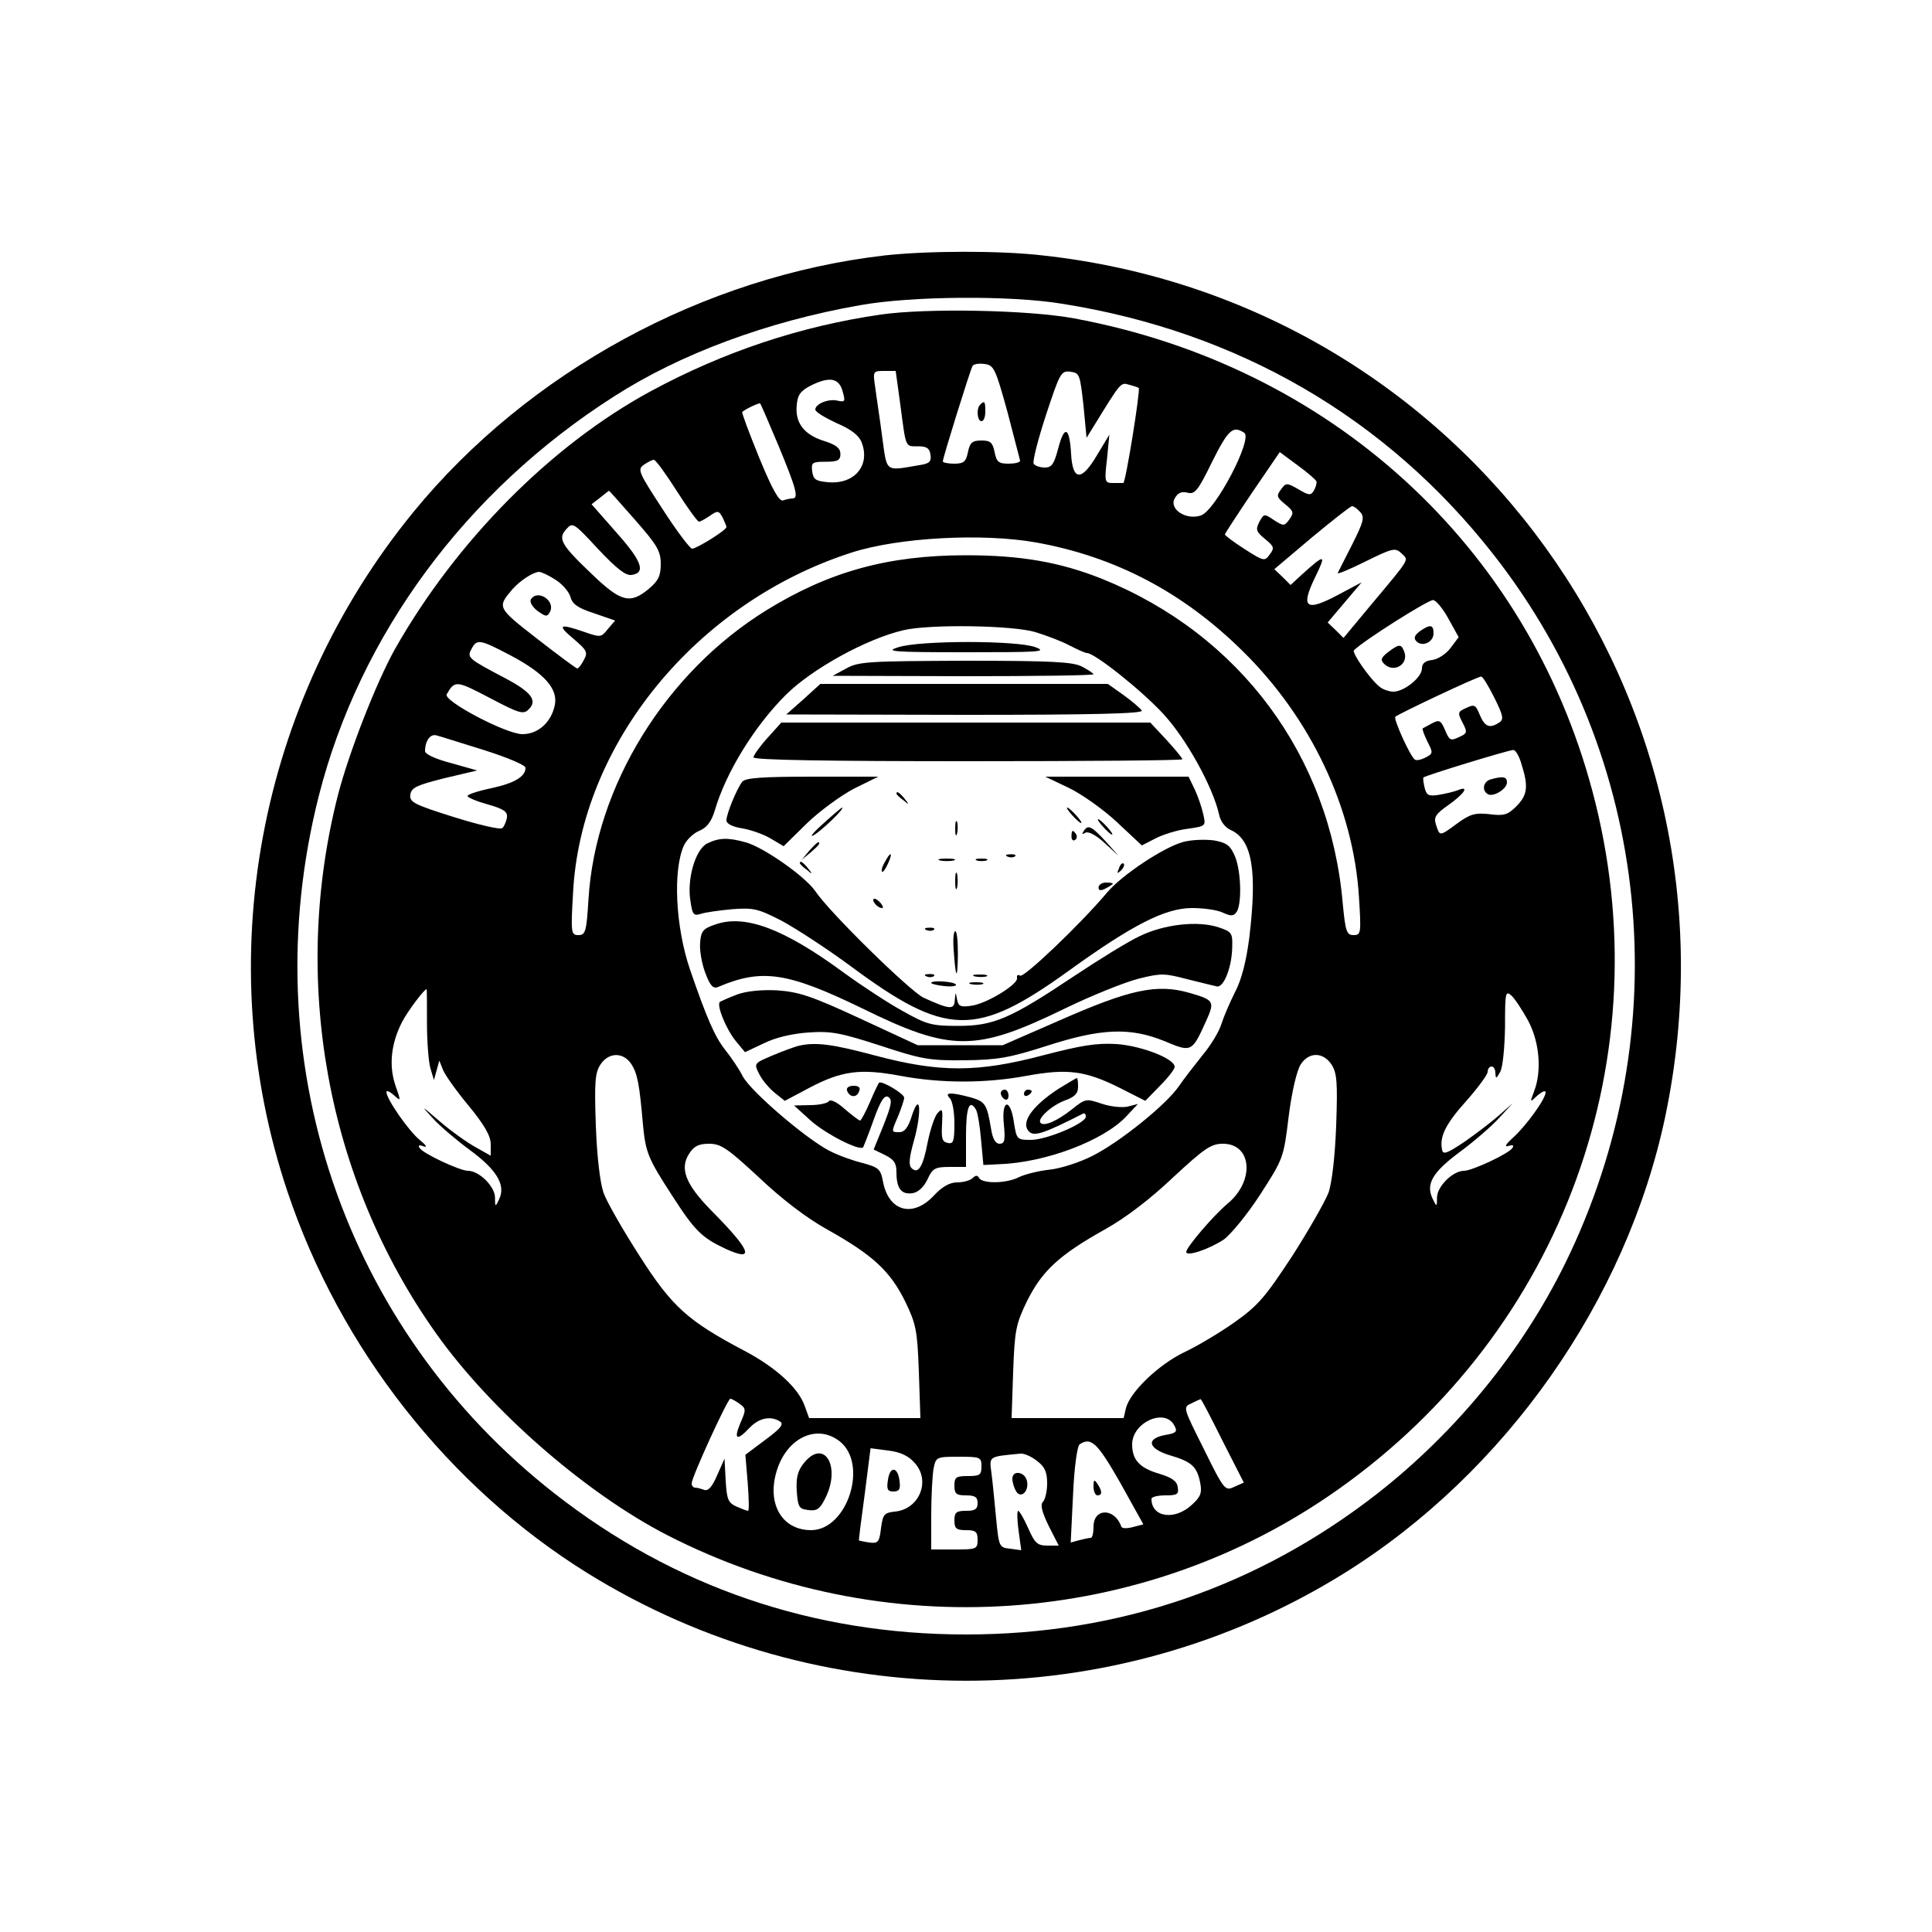 <?xml version="1.0" standalone="no"?>
<!DOCTYPE svg PUBLIC "-//W3C//DTD SVG 20010904//EN"
 "http://www.w3.org/TR/2001/REC-SVG-20010904/DTD/svg10.dtd">
<svg version="1.0" xmlns="http://www.w3.org/2000/svg"
 width="500pt" height="500pt" viewBox="0 0 500 500"
 preserveAspectRatio="xMidYMid meet">

<g transform="translate(0,500) scale(0.1,-0.1)"
fill="#000000" stroke="none">
<path d="M2290 4339 c-469 -54 -923 -301 -1220 -664 -403 -493 -527 -1160
-326 -1759 136 -406 417 -764 776 -987 598 -371 1361 -372 1958 -1 418 260
732 707 832 1184 225 1079 -520 2108 -1612 2227 -112 13 -299 12 -408 0z m458
-125 c456 -72 840 -295 1117 -649 410 -523 481 -1234 185 -1836 -112 -227
-281 -434 -485 -594 -309 -241 -669 -365 -1065 -365 -396 0 -756 123 -1065
365 -546 427 -782 1126 -610 1805 106 417 380 789 764 1034 171 110 397 194
636 236 132 24 390 26 523 4z"/>
<path d="M2280 4186 c-208 -30 -406 -96 -595 -198 -259 -140 -505 -389 -663
-668 -48 -86 -118 -265 -147 -376 -123 -480 -30 -995 253 -1394 141 -199 387
-414 599 -523 558 -286 1231 -240 1737 119 581 411 840 1123 657 1807 -170
637 -679 1100 -1341 1223 -118 22 -381 27 -500 10z m327 -251 c17 -66 32 -123
33 -127 0 -5 -14 -8 -30 -8 -26 0 -31 5 -36 30 -5 25 -11 30 -34 30 -23 0 -30
-5 -35 -30 -5 -25 -11 -30 -36 -30 -16 0 -29 3 -29 6 0 9 71 237 77 247 3 5
17 7 31 5 24 -3 28 -11 59 -123z m-277 18 c15 -114 12 -108 46 -108 22 0 30
-5 32 -22 3 -18 -3 -23 -30 -27 -89 -15 -82 -20 -95 74 -6 47 -15 104 -18 128
-6 41 -6 42 23 42 l30 0 12 -87z m474 -2 l8 -84 18 29 c72 117 70 115 93 108
12 -3 23 -7 24 -8 5 -4 -34 -247 -40 -246 -4 0 -16 0 -28 0 -20 0 -21 4 -14
63 l6 62 -32 -53 c-40 -68 -63 -67 -67 3 -4 70 -17 76 -33 16 -11 -42 -17 -51
-35 -51 -13 0 -26 5 -29 10 -3 6 11 62 32 126 36 109 39 115 63 112 24 -3 25
-7 34 -87z m-623 35 c7 -25 6 -27 -13 -23 -23 6 -58 -8 -58 -23 0 -6 25 -21
55 -35 38 -16 58 -32 65 -50 23 -60 -19 -109 -87 -103 -32 3 -38 7 -41 28 -3
23 0 25 35 25 31 0 38 4 38 20 0 15 -11 24 -43 34 -51 16 -75 47 -70 93 2 26
10 37 38 51 47 23 72 19 81 -17z m-166 -140 c45 -109 53 -136 36 -136 -5 0
-16 -2 -24 -5 -10 -4 -27 25 -62 110 -26 64 -46 117 -44 119 9 8 44 24 46 22
2 -1 23 -51 48 -110z m1205 34 c23 -15 -74 -201 -112 -214 -38 -13 -83 16 -68
44 8 14 17 19 33 15 19 -5 27 4 64 80 42 84 54 94 83 75z m187 -126 c1 -5 -2
-16 -7 -24 -8 -13 -13 -12 -40 4 -30 17 -32 17 -45 -1 -12 -16 -11 -20 11 -38
22 -18 23 -22 11 -39 -13 -18 -15 -18 -40 -2 -25 17 -26 17 -38 -5 -10 -20 -8
-25 15 -44 23 -19 25 -23 12 -40 -13 -18 -15 -18 -65 14 -28 18 -51 35 -51 38
0 2 32 51 71 109 l71 104 46 -34 c26 -19 48 -38 49 -42z m-1656 -24 c28 -44
54 -80 58 -80 4 0 16 7 28 15 20 14 23 14 33 -4 5 -11 10 -22 10 -25 0 -8 -77
-56 -89 -56 -5 0 -40 46 -76 102 -62 95 -66 103 -49 115 10 7 22 13 26 13 5 0
31 -36 59 -80z m-107 -76 c57 -65 66 -80 66 -114 0 -30 -6 -43 -31 -64 -48
-40 -72 -34 -146 37 -82 78 -90 93 -67 118 16 18 19 16 82 -52 47 -50 71 -69
86 -67 38 5 28 35 -38 109 l-65 74 22 17 c12 10 23 18 23 18 1 0 31 -34 68
-76z m1877 20 c11 -13 7 -26 -21 -82 -19 -37 -36 -71 -38 -75 -2 -4 30 9 72
30 71 35 77 36 93 21 19 -19 26 -8 -81 -136 l-69 -83 -20 20 -21 20 44 52 44
52 -62 -33 c-83 -44 -97 -33 -58 47 29 60 26 61 -37 4 l-27 -25 -21 21 -21 20
97 82 c53 44 100 81 104 81 5 0 14 -7 22 -16z m-839 -78 c205 -37 380 -129
534 -281 177 -174 287 -407 301 -637 6 -94 5 -98 -14 -98 -18 0 -21 9 -28 82
-33 382 -266 696 -623 840 -108 43 -209 61 -352 61 -201 0 -354 -42 -516 -142
-261 -161 -443 -455 -461 -748 -5 -84 -8 -93 -26 -93 -19 0 -20 5 -14 108 19
386 319 753 721 882 121 39 338 51 478 26z m-1245 -96 c18 -11 35 -31 39 -44
5 -19 18 -29 61 -43 l55 -19 -19 -22 c-17 -22 -19 -22 -62 -7 -64 22 -70 18
-27 -18 35 -30 38 -35 27 -55 -6 -12 -14 -22 -17 -22 -3 0 -50 35 -104 77
-104 81 -104 81 -63 129 20 22 52 43 68 44 6 0 25 -9 42 -20z m2312 -102 l26
-47 -21 -28 c-12 -16 -33 -29 -47 -31 -19 -2 -27 -9 -27 -22 0 -23 -46 -60
-74 -60 -11 0 -28 6 -36 13 -25 20 -72 88 -66 94 23 24 194 132 205 130 8 -1
26 -23 40 -49z m-1069 -34 c29 -9 69 -24 89 -35 20 -10 39 -19 44 -19 20 0
142 -97 198 -158 60 -65 128 -189 144 -260 3 -17 16 -34 30 -40 56 -25 69
-106 48 -280 -8 -61 -20 -108 -37 -140 -13 -26 -29 -63 -35 -82 -6 -20 -28
-56 -49 -81 -20 -25 -48 -61 -61 -80 -33 -48 -152 -144 -223 -180 -33 -17 -83
-33 -111 -36 -29 -3 -64 -12 -79 -19 -32 -17 -94 -18 -104 -3 -4 8 -9 8 -17 0
-6 -6 -24 -11 -40 -11 -19 0 -39 -11 -61 -35 -55 -58 -117 -39 -131 38 -6 32
-12 36 -52 47 -25 6 -64 20 -87 32 -60 31 -204 154 -224 193 -9 18 -30 49 -46
69 -26 33 -47 81 -90 206 -38 111 -45 258 -16 322 7 15 25 32 40 38 19 8 31
23 40 53 29 99 103 218 183 298 68 68 210 146 305 168 66 16 283 13 342 -5z
m-1359 -60 c87 -46 123 -86 115 -128 -9 -45 -43 -76 -84 -76 -42 0 -205 86
-196 103 21 37 25 36 111 -9 78 -41 88 -44 102 -29 22 22 6 44 -60 79 -97 51
-101 54 -89 76 14 27 21 26 101 -16z m2546 -109 c24 -48 25 -57 13 -65 -25
-16 -37 -11 -50 19 -11 27 -14 29 -35 19 -23 -10 -23 -13 -10 -38 13 -25 13
-28 -10 -38 -21 -10 -24 -8 -35 18 -11 26 -15 28 -34 18 -11 -6 -22 -12 -24
-13 -2 -2 4 -17 12 -34 15 -29 15 -31 -4 -41 -11 -6 -24 -9 -28 -6 -12 7 -56
105 -51 111 7 7 212 104 222 104 4 1 19 -24 34 -54z m-2615 -136 c60 -19 108
-39 108 -46 0 -23 -29 -40 -89 -53 -34 -7 -61 -16 -61 -20 0 -4 24 -14 53 -22
42 -12 51 -19 49 -34 -2 -10 -7 -23 -12 -27 -4 -5 -60 8 -124 28 -105 33 -117
39 -114 59 3 18 17 24 88 42 l85 20 -67 19 c-39 10 -68 23 -68 31 0 26 13 45
29 41 9 -2 64 -20 123 -38z m2686 -38 c18 -57 15 -79 -14 -108 -22 -22 -32
-25 -70 -20 -37 4 -50 0 -84 -25 -45 -33 -44 -33 -54 -1 -6 18 0 27 33 50 41
29 55 51 24 38 -10 -4 -32 -9 -49 -12 -26 -4 -32 -2 -37 18 -3 13 -5 25 -3 27
5 5 217 70 232 71 6 1 16 -16 22 -38z m-2833 -669 c0 -48 4 -100 9 -117 l9
-30 7 25 7 25 10 -25 c6 -14 36 -56 67 -93 40 -49 56 -77 56 -98 l0 -30 -39
22 c-22 12 -64 42 -93 67 -49 42 -50 43 -18 8 19 -21 63 -58 97 -83 69 -51 92
-90 75 -126 -10 -22 -11 -21 -11 5 -1 28 -41 68 -70 68 -21 0 -117 45 -125 59
-5 7 -1 9 11 4 10 -3 5 4 -11 17 -29 24 -86 106 -86 124 0 5 9 1 19 -8 19 -17
19 -17 4 26 -17 51 -11 108 18 164 16 30 57 84 63 84 1 0 1 -39 1 -88z m2849
8 c30 -55 37 -131 16 -185 -11 -29 -11 -29 9 -10 12 10 21 14 21 8 0 -17 -50
-86 -83 -116 -19 -17 -25 -26 -14 -23 12 4 16 2 11 -5 -8 -14 -104 -59 -125
-59 -29 0 -69 -40 -70 -68 0 -26 -1 -26 -11 -5 -19 38 -1 69 69 121 38 28 84
68 103 89 l35 38 -35 -31 c-19 -17 -60 -48 -90 -69 -46 -31 -56 -34 -58 -20
-7 33 9 66 63 126 30 34 55 68 55 75 0 8 5 14 10 14 6 0 10 -8 10 -17 1 -16 2
-15 12 2 7 11 12 62 13 117 0 88 1 95 16 82 9 -8 28 -37 43 -64z m-2320 -114
c16 -25 21 -53 30 -157 7 -72 13 -87 76 -184 58 -90 76 -108 138 -137 77 -35
66 -5 -36 98 -68 69 -84 110 -58 149 12 19 25 25 51 25 31 0 48 -12 129 -87
59 -56 123 -105 177 -135 118 -66 162 -107 201 -185 29 -60 32 -75 36 -184 l4
-119 -144 0 -144 0 -12 33 c-17 46 -75 99 -157 142 -144 76 -186 113 -270 245
-43 67 -85 140 -93 163 -9 26 -17 92 -20 174 -4 112 -2 137 12 158 21 32 59
33 80 1z m1812 -1 c14 -22 16 -46 12 -158 -3 -80 -11 -149 -20 -174 -9 -23
-51 -97 -94 -164 -69 -105 -88 -128 -149 -171 -38 -27 -97 -62 -131 -78 -66
-32 -139 -102 -150 -144 l-6 -26 -145 0 -145 0 4 119 c4 109 7 124 36 184 39
78 83 119 201 185 54 30 118 79 177 135 81 75 98 87 129 87 75 0 83 -96 12
-155 -37 -31 -107 -113 -107 -125 0 -13 59 7 97 32 18 13 61 65 94 116 60 93
61 95 74 202 8 64 21 119 31 135 21 33 58 33 80 0z m-1532 -878 c17 -12 17
-16 2 -50 -18 -43 -9 -47 24 -12 24 25 54 32 79 16 10 -7 1 -18 -38 -47 l-52
-39 6 -72 c3 -40 4 -73 1 -73 -3 0 -16 5 -30 11 -22 10 -25 19 -28 68 l-3 56
-19 -43 c-13 -30 -23 -41 -33 -38 -8 3 -19 6 -24 6 -5 0 -9 5 -9 11 0 16 93
219 100 219 4 0 14 -6 24 -13z m1250 -96 l55 -108 -25 -11 c-23 -11 -26 -9
-78 97 -54 108 -55 109 -33 119 12 6 23 11 24 11 2 1 27 -48 57 -108z m-125
40 c9 -16 6 -20 -25 -25 -50 -10 -42 -36 16 -53 54 -16 68 -29 76 -70 5 -26 2
-36 -21 -57 -45 -42 -105 -33 -105 15 0 5 16 9 36 9 31 0 35 3 32 21 -2 16
-15 25 -48 35 -51 15 -70 36 -70 76 0 57 85 95 109 49z m-866 -41 c75 -59 20
-230 -74 -230 -75 0 -115 68 -89 153 26 86 104 123 163 77z m726 -107 l60
-108 -27 -7 c-15 -4 -28 -4 -30 1 -17 49 -72 49 -72 0 0 -16 -3 -29 -7 -29 -5
0 -18 -3 -30 -6 l-22 -6 6 123 c3 72 11 127 17 131 30 20 46 4 105 -99z m-531
50 c41 -46 11 -119 -52 -125 -28 -3 -31 -7 -36 -43 -4 -36 -8 -40 -30 -37 -14
2 -26 5 -27 5 -1 1 6 55 15 121 l15 118 46 -6 c32 -4 53 -14 69 -33z m316 6
c20 -15 26 -29 26 -58 0 -20 -5 -42 -11 -48 -7 -7 -3 -25 15 -62 l26 -51 -29
0 c-26 0 -33 6 -50 45 -11 25 -23 45 -26 45 -3 0 -3 -23 1 -51 l7 -51 -29 4
c-28 3 -29 5 -36 78 -4 41 -9 94 -12 117 -6 45 -9 43 75 51 9 1 28 -7 43 -19z
m-144 -14 c0 -22 -4 -25 -35 -25 -31 0 -35 -3 -35 -25 0 -21 5 -25 30 -25 23
0 30 -4 30 -20 0 -16 -7 -20 -30 -20 -25 0 -30 -4 -30 -25 0 -21 5 -25 30 -25
25 0 30 -4 30 -25 0 -24 -3 -25 -60 -25 l-60 0 0 89 c0 49 3 103 6 120 6 30 7
31 65 31 56 0 59 -1 59 -25z"/>
<path d="M2537 3953 c-11 -10 -8 -43 3 -43 6 0 10 11 10 25 0 26 -2 29 -13 18z"/>
<path d="M1374 3449 c-4 -7 4 -20 17 -30 21 -15 25 -16 32 -3 16 29 -32 60
-49 33z"/>
<path d="M3674 3366 c-14 -11 -16 -18 -8 -26 15 -15 44 -2 44 21 0 23 -9 24
-36 5z"/>
<path d="M3592 3312 c-18 -14 -20 -20 -10 -30 25 -25 65 -1 52 32 -8 20 -13
20 -42 -2z"/>
<path d="M2325 3325 c-36 -11 -17 -13 175 -13 191 0 211 1 180 13 -47 18 -300
18 -355 0z"/>
<path d="M2190 3270 l-35 -19 338 -1 c185 0 337 2 337 5 0 2 -13 11 -30 20
-24 12 -76 15 -302 15 -250 -1 -276 -2 -308 -20z"/>
<path d="M2079 3190 l-44 -39 463 -1 c325 0 461 3 457 11 -4 6 -25 24 -47 40
l-41 29 -372 0 -372 0 -44 -40z"/>
<path d="M1986 3090 c-20 -22 -36 -45 -36 -50 0 -7 193 -10 555 -10 305 0 555
2 555 5 0 3 -19 26 -41 50 l-42 45 -477 0 -478 0 -36 -40z"/>
<path d="M1921 2977 c-14 -18 -41 -83 -41 -100 0 -9 16 -17 42 -21 23 -4 56
-16 74 -27 l32 -19 60 59 c33 32 88 72 122 90 l63 31 -170 0 c-130 0 -173 -3
-182 -13z"/>
<path d="M2766 2961 c33 -16 90 -56 125 -89 l64 -60 35 18 c19 10 57 22 83 25
48 7 48 7 41 38 -4 18 -14 47 -22 64 l-16 33 -185 0 -186 0 61 -29z"/>
<path d="M2320 2946 c0 -2 8 -10 18 -17 15 -13 16 -12 3 4 -13 16 -21 21 -21
13z"/>
<path d="M2130 2868 c-25 -22 -36 -36 -25 -30 19 10 84 72 74 72 -2 -1 -24
-19 -49 -42z"/>
<path d="M2775 2890 c10 -11 20 -20 23 -20 3 0 -3 9 -13 20 -10 11 -20 20 -23
20 -3 0 3 -9 13 -20z"/>
<path d="M2472 2855 c0 -16 2 -22 5 -12 2 9 2 23 0 30 -3 6 -5 -1 -5 -18z"/>
<path d="M2855 2860 c10 -11 20 -20 23 -20 3 0 -3 9 -13 20 -10 11 -20 20 -23
20 -3 0 3 -9 13 -20z"/>
<path d="M2804 2848 c-5 -7 -3 -8 5 -3 8 4 27 -6 49 -26 l37 -34 -34 38 c-37
40 -46 44 -57 25z"/>
<path d="M2773 2835 c0 -8 4 -12 9 -9 5 3 6 10 3 15 -9 13 -12 11 -12 -6z"/>
<path d="M1830 2817 c-30 -15 -53 -92 -43 -150 5 -34 8 -38 27 -32 12 4 48 9
81 12 54 4 66 2 128 -30 37 -20 117 -72 178 -117 248 -184 325 -185 564 -13
166 120 251 163 320 163 30 0 66 -5 80 -12 22 -10 28 -9 36 3 13 22 11 105 -5
143 -12 28 -21 35 -54 41 -22 3 -58 2 -80 -4 -51 -14 -158 -85 -197 -131 -70
-83 -215 -221 -225 -215 -6 4 -9 1 -8 -6 4 -16 -79 -67 -119 -72 -27 -4 -33
-1 -36 16 -4 21 -4 21 -6 -1 -1 -26 -13 -25 -81 6 -35 17 -243 220 -281 277
-26 37 -132 112 -179 125 -46 13 -70 12 -100 -3z"/>
<path d="M2094 2798 l-19 -23 23 19 c21 18 27 26 19 26 -2 0 -12 -10 -23 -22z"/>
<path d="M2290 2769 c-7 -11 -10 -23 -7 -25 2 -2 9 7 15 21 14 30 7 33 -8 4z"/>
<path d="M2608 2783 c7 -3 16 -2 19 1 4 3 -2 6 -13 5 -11 0 -14 -3 -6 -6z"/>
<path d="M2433 2773 c9 -2 25 -2 35 0 9 3 1 5 -18 5 -19 0 -27 -2 -17 -5z"/>
<path d="M2528 2773 c6 -2 18 -2 25 0 6 3 1 5 -13 5 -14 0 -19 -2 -12 -5z"/>
<path d="M2070 2766 c0 -2 8 -10 18 -17 15 -13 16 -12 3 4 -13 16 -21 21 -21
13z"/>
<path d="M2896 2753 c-6 -14 -5 -15 5 -6 7 7 10 15 7 18 -3 3 -9 -2 -12 -12z"/>
<path d="M2472 2720 c0 -19 2 -27 5 -17 2 9 2 25 0 35 -3 9 -5 1 -5 -18z"/>
<path d="M2843 2703 c0 -8 6 -9 19 -2 10 5 18 11 18 12 0 2 -8 3 -18 3 -10 0
-19 -6 -19 -13z"/>
<path d="M2260 2671 c0 -10 19 -25 25 -20 1 2 -3 10 -11 17 -8 7 -14 8 -14 3z"/>
<path d="M1850 2607 c-30 -10 -36 -17 -38 -46 -2 -19 4 -54 13 -78 13 -35 21
-43 34 -37 113 48 179 38 371 -55 232 -114 294 -114 528 0 68 33 153 67 188
76 59 15 69 14 126 -1 35 -9 70 -17 78 -19 18 -2 39 53 39 105 1 33 -2 37 -35
48 -54 18 -142 8 -205 -23 -30 -14 -106 -61 -169 -103 -165 -110 -208 -129
-300 -129 -68 0 -81 3 -143 38 -37 20 -107 66 -155 101 -154 113 -255 151
-332 123z"/>
<path d="M2398 2593 c7 -3 16 -2 19 1 4 3 -2 6 -13 5 -11 0 -14 -3 -6 -6z"/>
<path d="M2468 2543 c5 -76 10 -83 11 -15 0 34 -2 62 -7 62 -4 0 -6 -21 -4
-47z"/>
<path d="M2398 2473 c7 -3 16 -2 19 1 4 3 -2 6 -13 5 -11 0 -14 -3 -6 -6z"/>
<path d="M2523 2473 c9 -2 23 -2 30 0 6 3 -1 5 -18 5 -16 0 -22 -2 -12 -5z"/>
<path d="M2410 2456 c0 -2 15 -6 34 -8 19 -2 32 0 30 4 -5 8 -64 12 -64 4z"/>
<path d="M2513 2453 c9 -2 23 -2 30 0 6 3 -1 5 -18 5 -16 0 -22 -2 -12 -5z"/>
<path d="M1907 2426 c-21 -8 -41 -17 -44 -19 -9 -9 16 -70 41 -101 l24 -29 49
23 c30 15 73 25 116 28 58 4 83 -1 185 -34 106 -35 127 -39 217 -38 86 1 116
6 213 37 142 46 217 49 307 12 69 -29 70 -28 107 54 22 49 20 53 -42 71 -86
25 -155 10 -343 -73 l-142 -62 -110 0 -110 0 -149 69 c-127 59 -159 69 -215
73 -41 2 -80 -2 -104 -11z"/>
<path d="M2065 2293 c-11 -3 -41 -14 -67 -25 -47 -20 -47 -20 -33 -48 8 -16
26 -37 41 -49 l25 -20 64 34 c84 44 131 50 234 31 106 -20 222 -20 329 0 104
19 151 13 239 -31 l67 -34 38 39 c21 21 38 43 38 49 0 21 -84 54 -150 59 -52
3 -90 -3 -190 -29 -170 -45 -268 -45 -434 -1 -112 30 -156 36 -201 25z"/>
<path d="M2739 2182 c-70 -46 -100 -90 -74 -112 13 -11 40 -2 138 48 4 2 7 -1
7 -8 0 -17 -101 -60 -142 -60 -36 0 -37 1 -44 45 -9 65 -33 60 -26 -5 4 -41 2
-50 -11 -50 -11 0 -18 13 -22 38 -11 65 -15 71 -53 82 -52 14 -69 13 -54 -2 7
-7 12 -36 12 -66 0 -46 -3 -53 -17 -50 -15 3 -17 12 -15 48 2 39 1 43 -11 30
-8 -8 -19 -42 -26 -75 -12 -65 -25 -85 -42 -68 -8 8 -6 27 6 70 21 74 17 132
-5 66 -9 -30 -19 -43 -32 -43 -22 0 -22 -1 -3 43 8 20 15 41 15 46 0 11 -59
45 -65 39 -2 -2 -13 -25 -24 -51 -11 -26 -23 -47 -25 -47 -3 0 -21 14 -40 30
-20 18 -37 26 -41 20 -3 -5 -25 -10 -48 -10 l-42 -1 43 -39 c38 -34 127 -80
136 -69 1 2 14 34 27 71 18 50 28 65 38 59 11 -7 8 -21 -12 -72 l-26 -64 29
-14 c24 -12 30 -21 30 -45 0 -42 13 -58 41 -54 15 2 29 15 39 35 13 29 19 33
58 33 l42 0 0 80 c0 75 9 97 26 68 4 -7 10 -42 13 -78 l6 -65 40 2 c121 4 271
61 330 124 l30 32 -27 -7 c-15 -3 -45 0 -68 8 -39 13 -41 13 -76 -15 -38 -30
-72 -45 -81 -35 -10 10 28 45 63 58 25 9 34 18 34 35 0 13 -1 23 -3 23 -2 0
-23 -13 -48 -28z"/>
<path d="M2192 2178 c6 -18 25 -20 31 -3 5 10 0 15 -14 15 -12 0 -19 -5 -17
-12z"/>
<path d="M2590 2171 c0 -6 5 -13 10 -16 6 -3 10 1 10 9 0 9 -4 16 -10 16 -5 0
-10 -4 -10 -9z"/>
<path d="M2650 2169 c0 -5 5 -7 10 -4 6 3 10 8 10 11 0 2 -4 4 -10 4 -5 0 -10
-5 -10 -11z"/>
<path d="M3858 2983 c-19 -5 -24 -28 -8 -38 14 -9 50 13 50 30 0 15 -10 17
-42 8z"/>
<path d="M2080 1213 c-16 -20 -20 -38 -18 -72 3 -42 6 -46 30 -49 22 -3 30 3
43 29 43 83 -2 159 -55 92z"/>
<path d="M2830 1153 c0 -13 5 -23 10 -23 13 0 13 11 0 30 -8 12 -10 11 -10 -7z"/>
<path d="M2298 1170 c-4 -24 -1 -30 14 -30 15 0 19 6 16 27 -4 37 -25 40 -30
3z"/>
<path d="M2620 1173 c0 -10 5 -25 10 -33 12 -19 33 0 28 26 -4 25 -38 31 -38
7z"/>
</g>
</svg>
